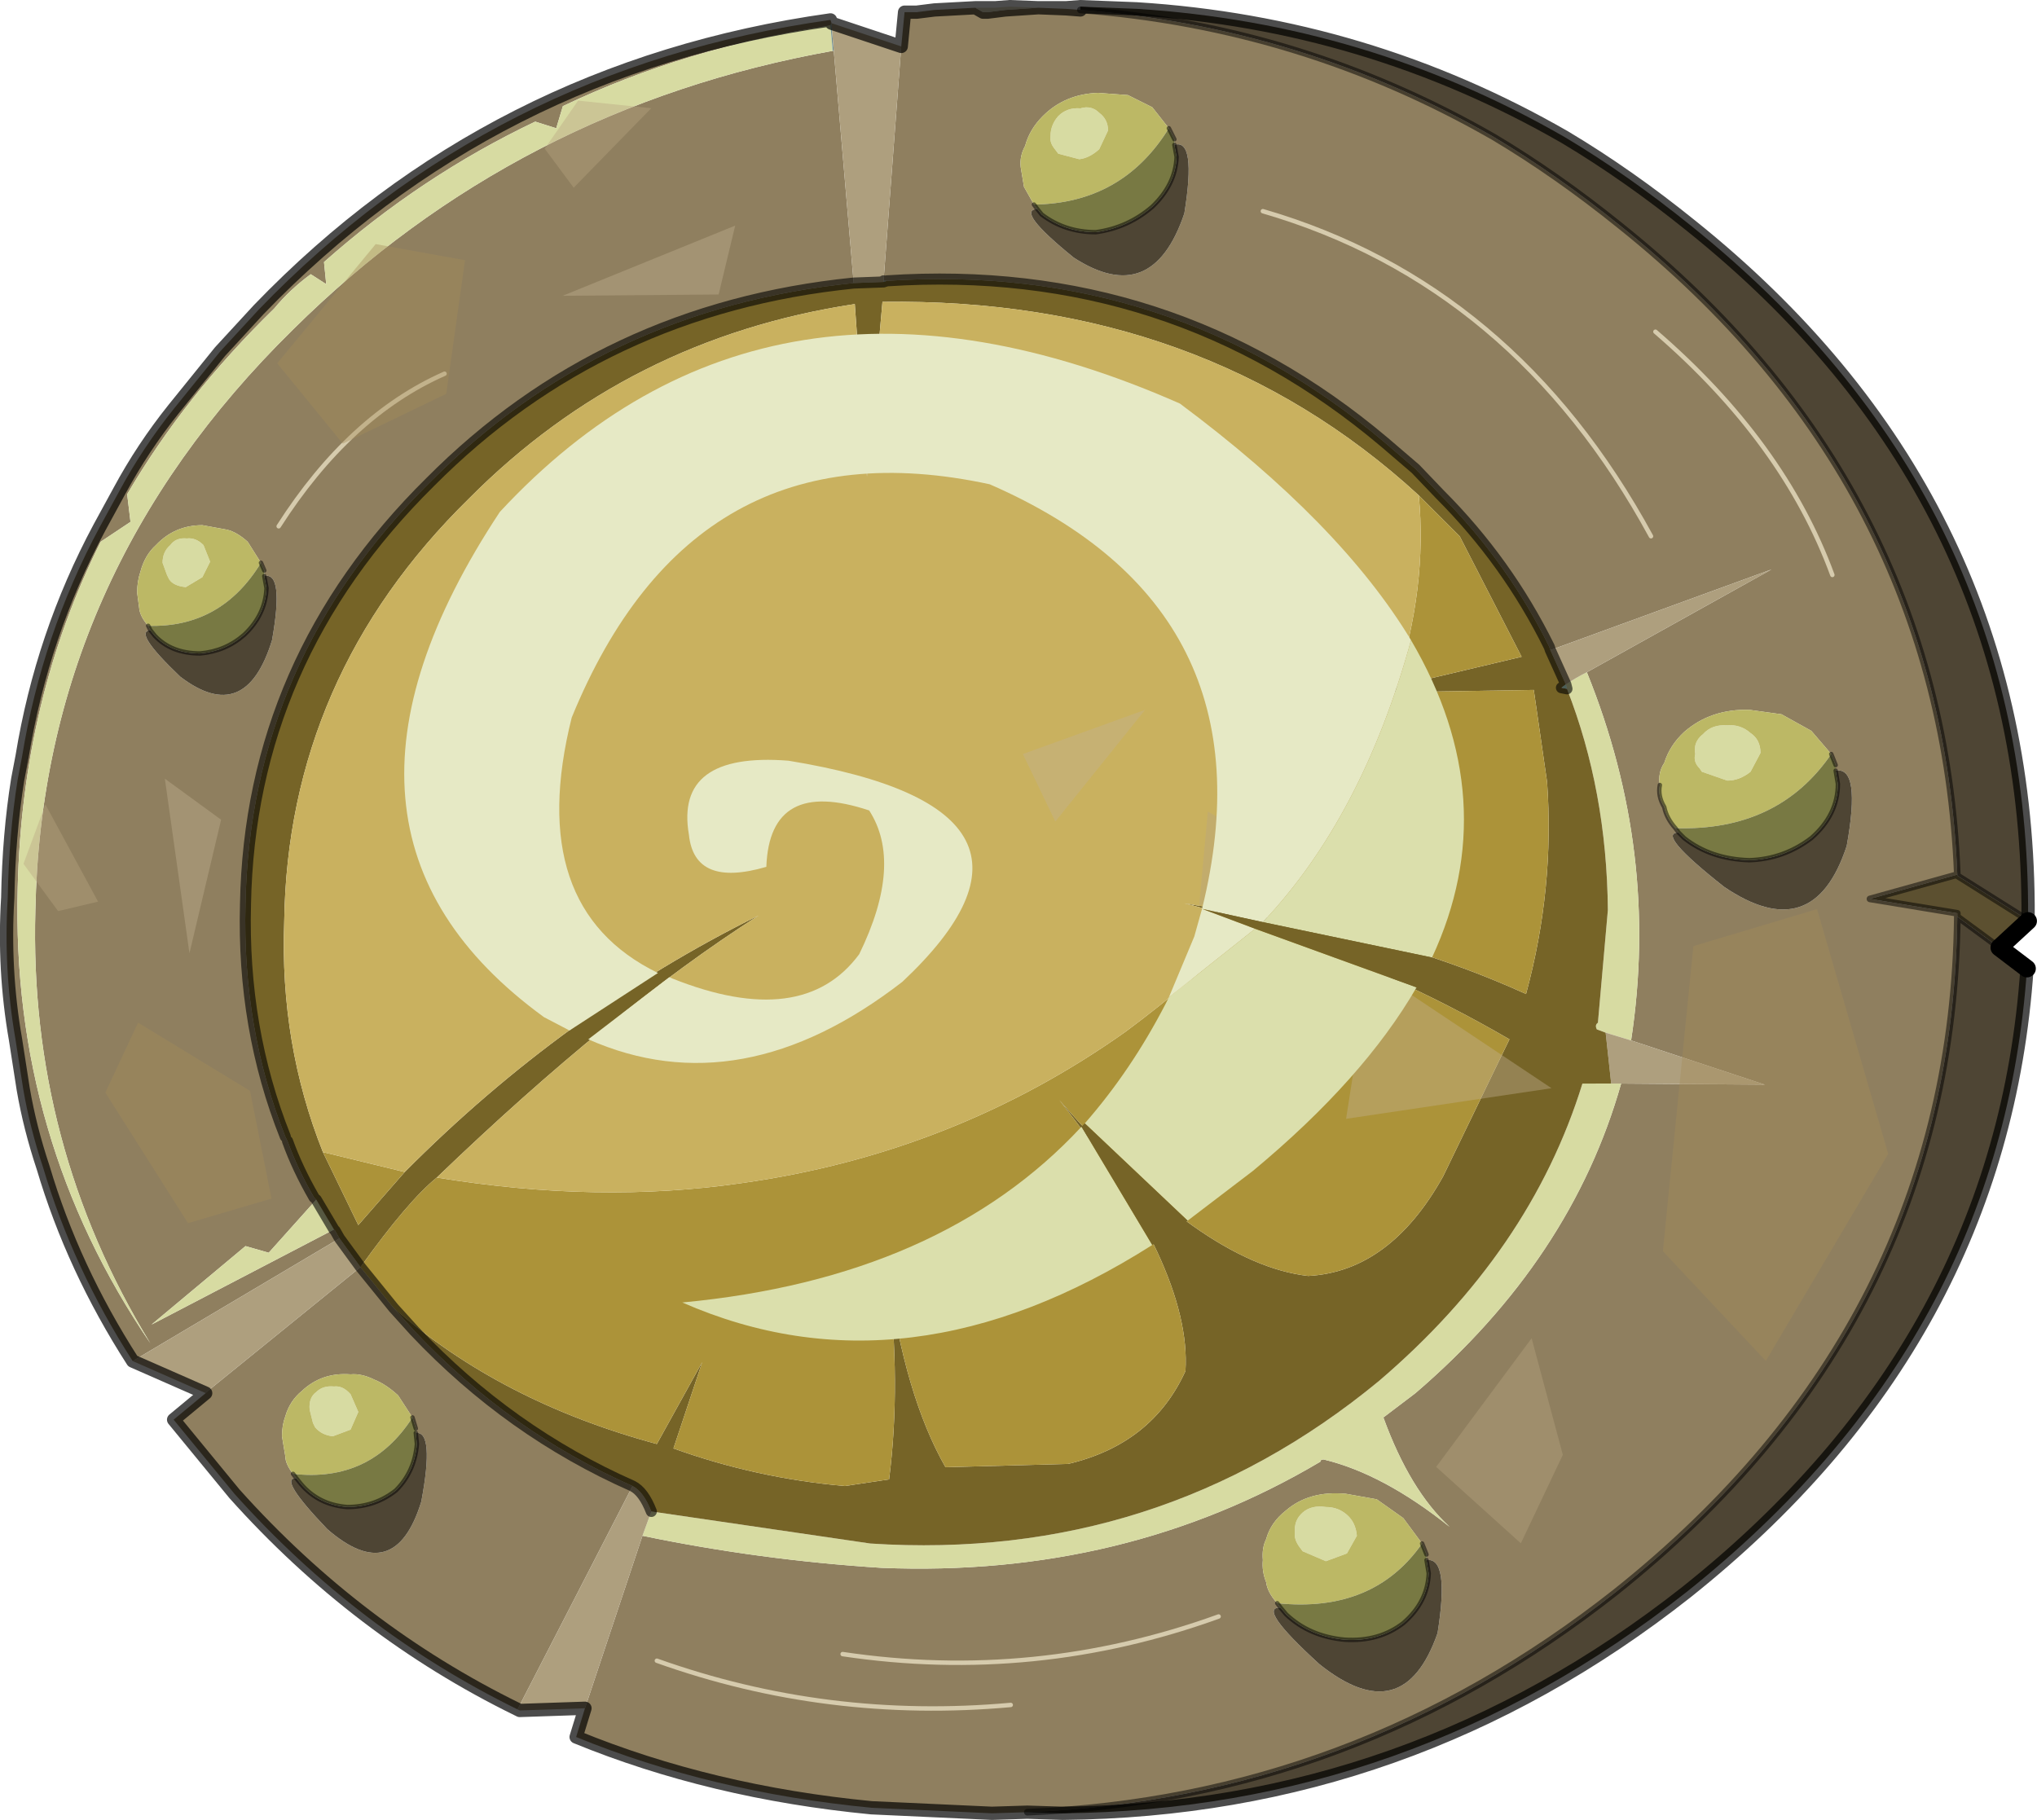 <svg viewBox="0 0 92.103 82.3" xmlns="http://www.w3.org/2000/svg" xmlns:xlink="http://www.w3.org/1999/xlink"><g transform="translate(-229.45 -158.8)"><use transform="translate(229.45 158.8)" width="92.1" height="82.3" xlink:href="#a"/><use transform="matrix(1.132 1.504 -.909 1.51 301.25 186.15)" width="14.05" height="17.7" xlink:href="#b"/><use transform="matrix(-.989 -.299 .732 -.874 254 181.6)" width="14.05" height="17.7" xlink:href="#b"/><use transform="matrix(.978 0 0 1 275.7 182.05)" width="14.05" height="17.7" xlink:href="#b"/><use transform="matrix(-.467 .727 -.604 -.966 246 206.35)" width="14.05" height="17.7" xlink:href="#b"/><use transform="translate(247.75 173.9)" width="47.9" height="45.5" xlink:href="#c"/></g><defs><g id="a"><path d="M235.45 220.35q-2.7-4.2-4.05-8.75-.6-1.8-.9-3.55l-.35-2.25q-.55-3.15-.35-6.4.05-2.85.45-5.35l.2-1.05q.9-5.5 3.5-10.35l.9-1.65q1.05-1.95 2.45-3.7l2.1-2.6 1.75-1.9q10.55-10.95 25.85-13.1l.05.15-.05.1q-6.55 1-12.1 3.65l-.3 1-.95-.3q-5.15 2.45-9.55 6.35l.1 1-.7-.45q-.95.7-1.65 1.55-4.05 3.95-6.65 8.4l.15 1.25-1.35.9q-3.55 7.1-3.75 15.65-.3 11.35 6 20.6-5.5-9-5.2-19.6.3-15.1 11.65-26.25 10.15-10.05 24.4-12.6h.05l.9 10.5q-11.35 1.15-19.15 9-8.15 8.05-8.35 19.1-.15 5.6 1.8 10.5l.1.2q.45 1.25 1.2 2.55l.1.1-2.15 2.4-1.05-.3-4.25 3.55 8.25-4.3.05.05.2.35-9.35 5.55m34.75-59.45.15-1.55h.55l.8-.1 1.85-.1.35.2h.2l.8-.1 1.5-.1 1.25.05.65.05q10 .75 18.7 5.75 2.85 1.7 5.7 4 14.55 11.65 15.25 29.35l-3.95 1.1 3.95.65v.15q-.2 18.4-15.45 30.55-11.85 9.35-26.6 9.95l-1.6.05-5.45-.25q-7.25-.7-13.35-3.2l.4-1.3 2.6-7.8q5.3 1.1 10.8 1.45 11 .45 19.85-4.8 0-.1.15-.1 2.7.65 5.7 3.05-1.8-1.65-3-4.95l1.45-1.1q7.05-6.05 9.3-14l6.5.05-6.05-2q1.3-8.5-2-16.65l8.35-4.65-10 3.65-.05-.15q-1.9-3.85-4.95-6.9l-1.1-1.15-1.4-1.2q-9.65-8.15-22.5-7.3h-.15l.8-10.6m-17.35 75.2q-7.25-3.55-12.8-9.75L237.3 223l1.45-1.2.1-.1 6.9-5.6 1.5 1.85.95 1.05q4.3 4.55 9.85 7l-5.2 10.1m29.45-71.5-.75-.95-1.1-.55-1.35-.1q-1.5.05-2.5 1.05-.6.6-.8 1.35-.25.45-.2.95l.15.9.45.8.15.2q-1 .05 1.65 2.2 3.55 2.3 5-2 .55-3.4-.45-3.1v-.25l-.25-.5m-41.05 19.65-.6-.95q-.5-.45-.95-.55l-1.1-.2q-1.25 0-2.1.9-.5.45-.7 1.2-.15.45-.15.95l.1.75q.05.35.4.75l.1.2q-.8.05 1.35 2.1 2.95 2.25 4.15-1.65.55-3.1-.35-2.9v-.25l-.15-.35m71 8.65-.9-1.05-1.35-.75-1.45-.2q-1.75-.05-2.95 1-.65.6-.9 1.4-.3.45-.2 1-.1.5.2 1 .1.5.5.95l.15.2q-1.05 0 2.05 2.45 4.05 2.75 5.55-1.85.65-3.6-.5-3.4v-.25l-.2-.5m-62.7-17.2q-4.3 1.9-7.5 6.9 3.2-5 7.5-6.9m-1.45 47.2-.65-1q-.55-.5-1.05-.7-.6-.3-1.1-.25-1.3-.1-2.2.75-.55.45-.75 1.15-.15.4-.15.9l.15.9q0 .35.35.8l.15.2q-.85-.05 1.4 2.3 3.05 2.65 4.25-1.25.6-3.2-.25-3.1v-.2l-.15-.5m11.05 11q7.7 2.75 16 2-8.3.75-16-2m34.6-5.3-.85-1.15-1.2-.85-1.4-.25q-1.65-.15-2.7.75-.7.55-.9 1.3-.2.4-.15.95-.05.5.15 1 .05.45.5.95l.15.2q-1.1-.05 1.75 2.55 3.8 3.05 5.35-1.4.55-3.45-.5-3.3v-.25l-.2-.5m10.35-45.55q-6.2-11.4-17.55-14.7 11.35 3.3 17.55 14.7m.2-9.25q5.8 5 8 11-2.2-6-8-11m-36.75 59.8q8.7 1.3 17-1.7-8.3 3-17 1.7" fill="#8f7f5f" fill-rule="evenodd" transform="translate(-229.45 -158.8)"/><path d="m244.55 214.4-8.25 4.3 4.25-3.55 1.05.3 2.15-2.4.8 1.35m22.55-53.3q-14.25 2.55-24.4 12.6-11.35 11.15-11.65 26.25-.3 10.6 5.2 19.6-6.3-9.25-6-20.6.2-8.55 3.75-15.65l1.35-.9-.15-1.25q2.6-4.45 6.65-8.4.7-.85 1.65-1.55l.7.45-.1-1q4.4-3.9 9.55-6.35l.95.3.3-1q5.55-2.65 12.1-3.65l.1 1.15m11.2 2.6q.5-.15.85.2.4.3.4.8l-.4.85q-.45.4-.9.45l-.95-.25-.15-.2q-.25-.3-.2-.6 0-.5.35-.9.4-.4 1-.35m22.9 25.5q3.3 8.15 2 16.65l-1.15-.35-.4-.15q-.1-.2.05-.3l.45-5.1q-.05-5.4-1.85-10l-.05-.2q.45-.3.95-.55m1.55 18.6q-2.25 7.95-9.3 14l-1.45 1.1q1.2 3.3 3 4.95-3-2.4-5.7-3.05-.15 0-.15.1-8.85 5.25-19.85 4.8-5.5-.35-10.8-1.45l.4-1.1 9.9 1.45q13.05.85 23-7.35 6.85-5.85 9.2-13.45h1.75m-64.1-24.35.3.75-.35.7-.75.45q-.55-.05-.75-.35l-.1-.2-.2-.55q0-.5.35-.8.25-.35.75-.3.4-.05.75.3m69.95 8.5q.45.3.45.9l-.45.85q-.5.4-1.05.4l-1.15-.4-.1-.15q-.3-.3-.2-.65-.1-.55.35-.9.4-.45 1.1-.4.6-.05 1.05.35m-65 31.2-.15-.6q-.05-.55.3-.8.3-.3.8-.25.4-.05.75.35l.35.8-.35.8-.8.3q-.5-.05-.8-.4l-.1-.2m47.2 5.1-.45.8-.95.35-1.05-.45-.15-.2q-.25-.35-.2-.65-.05-.55.35-.9t1.05-.25q.55 0 .95.35t.45.95" fill="#d7dba2" fill-rule="evenodd" transform="translate(-229.45 -158.8)"/><path d="M273.55 159.15h.9l.65-.05 1.3.05-1.5.1-.8.1h-.2l-.35-.2" fill="#e3dcbf" fill-rule="evenodd" transform="translate(-229.45 -158.8)"/><path d="m278.3 159.1 2.55.1q10.4.65 19.35 5.8 2.85 1.7 5.7 4 15.1 12.1 15.25 30.7v.5l-.1.15-3.1-1.95v-.05q-.7-17.7-15.25-29.35-2.85-2.3-5.7-4-8.7-5-18.7-5.75v-.15m41.55 42.55 1.25.95q-1.15 16.85-15.4 28.2-12.5 9.85-28.2 10l-1.6-.05q14.75-.6 26.6-9.95 15.25-12.15 15.45-30.55l1.9 1.4m-37.3-36.3q1-.3.45 3.1-1.45 4.3-5 2-2.65-2.15-1.65-2.2l.2.25q1.05.8 2.45.8 1.45-.2 2.55-1.15 1.05-1 1.1-2.25l-.1-.55m-41.15 19.5q.9-.2.35 2.9-1.2 3.9-4.15 1.65-2.15-2.05-1.35-2.1l.2.25q.75.8 2.05.8 1.15-.1 2-.85.95-.9 1-2.1l-.1-.55m71.05 8.8q1.15-.2.5 3.4-1.5 4.6-5.55 1.85-3.1-2.45-2.05-2.45l.25.25q1.2.95 2.95 1 1.55-.05 2.8-1 1.2-1.05 1.2-2.45l-.1-.6m-64.2 29.95q.85-.1.25 3.1-1.2 3.9-4.25 1.25-2.25-2.35-1.4-2.3l.2.25q.8.95 2.1 1.05 1.25 0 2.2-.75.85-.85.95-2.1l-.05-.5m45.7 5.75q1.05-.15.5 3.3-1.55 4.45-5.35 1.4-2.85-2.6-1.75-2.55l.25.3q1.05 1 2.65 1.15 1.55.1 2.65-.75 1.1-.95 1.15-2.25l-.1-.6" fill="#4e4534" fill-rule="evenodd" transform="translate(-229.45 -158.8)"/><path d="M267.15 161.1h-.05l-.1-1.15.05-.1v.1l.1 1.15m2.25 10.45v-.05h.15l-.15.05m30.1 16.5.05.15-.05-.15" fill="#739191" fill-rule="evenodd" transform="translate(-229.45 -158.8)"/><path d="m235.45 220.35 9.35-5.55.95 1.3-6.9 5.6-.1.1-3.3-1.45m32.6-48.75-.9-10.5-.1-1.15v-.1l3.15 1.05-.8 10.6v.05l-1.35.05m-12.15 64.45-2.95.1-.1-.05 5.2-10.1q.5.25.85 1.15l-.4 1.1-2.6 7.8m43.65-47.85 10-3.65-8.35 4.65q-.5.25-.95.55l-.7-1.55m3.65 17.65 6.05 2-6.5-.05h-.45l-.25-2.3 1.15.35" fill="#ae9f7e" fill-rule="evenodd" transform="translate(-229.45 -158.8)"/><path d="m244.8 214.8-.2-.35-.05-.05-.8-1.35-.1-.1q-.75-1.3-1.2-2.55l-.1-.2q-1.95-4.9-1.8-10.5.2-11.05 8.35-19.1 7.8-7.85 19.15-9l1.35-.05.15-.05q12.85-.85 22.5 7.3l1.4 1.2 1.1 1.15q3.05 3.05 4.95 6.9l.05.15.7 1.55-.2.15.25.05q1.8 4.6 1.85 10l-.45 5.1q-.15.1-.05.3l.4.15.25 2.3H301q-2.35 7.6-9.2 13.45-9.95 8.2-23 7.35l-9.9-1.45q-.35-.9-.85-1.15-5.55-2.45-9.85-7l-.95-1.05q4.85 4.25 11.9 6.15l2.05-3.7-1.3 3.9q3.75 1.35 7.75 1.7l2-.3q.55-4.3-.05-9.35.75 5.55 2.6 8.8l5.55-.15q3.8-.9 5.3-4.2.3-4.65-5.7-12.25 6.45 7.4 11.25 7.95 3.7-.2 6.1-4.5l3-6.2q-5.5-3.2-11.7-5.2-1.55-.6-3-.95l3.35.55q6.6 1.05 12.1 3.55 1.3-4.8.95-9.6l-.6-4.15-6.35.1-.05-.2.15-.05 5.7-1.35-2.8-5.45-1.85-1.85q-9.75-8.95-24.25-8.75l-.7 7.9-.55-7.8q-10.25 1.55-17.45 8.8-8.2 8.05-8.35 19.15-.2 5.5 1.75 10.4l1.6 3.3 2.1-2.4q7.2-7.25 16-11.6-6.65 4.25-14.55 11.85-1.3 1.05-3.45 4.05l-.95-1.3" fill="#766427" fill-rule="evenodd" transform="translate(-229.45 -158.8)"/><path d="M278.3 163.7q-.6-.05-1 .35-.35.4-.35.9-.05.3.2.6l.15.2.95.25q.45-.05.9-.45l.4-.85q0-.5-.4-.8-.35-.35-.85-.2m-2.1 4.35-.45-.8-.15-.9q-.05-.5.2-.95.2-.75.8-1.35 1-1 2.5-1.05l1.35.1 1.1.55.75.95q-2.1 3.4-6.1 3.45m-37.55 15.4q-.35-.35-.75-.3-.5-.05-.75.3-.35.3-.35.8l.2.55.1.2q.2.3.75.35l.75-.45.35-.7-.3-.75m-2.5 3.65q-.35-.4-.4-.75l-.1-.75q0-.5.15-.95.2-.75.7-1.2.85-.9 2.1-.9l1.1.2q.45.1.95.55l.6.95q-1.8 2.95-5.1 2.85m68.35 7.2q-.1-.55.2-1 .25-.8.9-1.4 1.2-1.05 2.95-1l1.45.2 1.35.75.9 1.05q-2.4 3.5-7.05 3.35-.4-.45-.5-.95-.3-.5-.2-1m4.1-2.35q-.45-.4-1.05-.35-.7-.05-1.1.4-.45.35-.35.9-.1.35.2.65l.1.15 1.15.4q.55 0 1.05-.4l.45-.85q0-.6-.45-.9m-65.9 33.5q-.35-.45-.35-.8l-.15-.9q0-.5.15-.9.2-.7.75-1.15.9-.85 2.2-.75.5-.05 1.1.25.5.2 1.05.7l.65 1q-1.9 2.95-5.4 2.55m.9-2.3.1.2q.3.35.8.4l.8-.3.35-.8-.35-.8q-.35-.4-.75-.35-.5-.05-.8.25-.35.25-.3.8l.15.6m43.6 8.15q-.45-.5-.5-.95-.2-.5-.15-1-.05-.55.15-.95.2-.75.9-1.3 1.05-.9 2.7-.75l1.4.25 1.2.85.85 1.15q-2.2 3.15-6.55 2.7m3.6-3.05q-.05-.6-.45-.95t-.95-.35q-.65-.1-1.05.25t-.35.9q-.05.3.2.65l.15.2 1.05.45.95-.35.45-.8" fill="#bcb865" fill-rule="evenodd" transform="translate(-229.45 -158.8)"/><path d="m282.3 164.6.25.5v.25l.1.55q-.05 1.25-1.1 2.25-1.1.95-2.55 1.15-1.4 0-2.45-.8l-.2-.25-.15-.2q4-.05 6.1-3.45m-41.05 19.65.15.35v.25l.1.55q-.05 1.2-1 2.1-.85.75-2 .85-1.3 0-2.05-.8l-.2-.25-.1-.2q3.3.1 5.1-2.85m71 8.65.2.5v.25l.1.6q0 1.4-1.2 2.45-1.25.95-2.8 1-1.75-.05-2.95-1l-.25-.25-.15-.2q4.65.15 7.05-3.35m-64.15 30 .15.5v.2l.05.5q-.1 1.25-.95 2.1-.95.75-2.2.75-1.3-.1-2.1-1.05l-.2-.25-.15-.2q3.5.4 5.4-2.55m45.65 5.7.2.5v.25l.1.6q-.05 1.3-1.15 2.25-1.1.85-2.65.75-1.6-.15-2.65-1.15l-.25-.3-.15-.2q4.35.45 6.55-2.7" fill="#787943" fill-rule="evenodd" transform="translate(-229.45 -158.8)"/><path d="M321.15 200.2v.25l-.1-.1.1-.15" fill="#98844e" fill-rule="evenodd" transform="translate(-229.45 -158.8)"/><path d="m321.15 200.45-1.3 1.2-1.9-1.4v-.15l-3.95-.65 3.95-1.1v.05l3.1 1.95.1.1" fill="#5c5030" fill-rule="evenodd" transform="translate(-229.45 -158.8)"/><path d="m300.3 189.95-.25-.05.2-.15.05.2" fill="#baebd8" fill-rule="evenodd" transform="translate(-229.45 -158.8)"/><path d="m293.6 181.2 1.85 1.85 2.8 5.45-5.7 1.35q1.45-4.5 1.05-8.65m-1.15 8.9 6.35-.1.6 4.15q.35 4.8-.95 9.6-5.5-2.5-12.1-3.55 3.1-3.55 5.1-7.55l1-2.55M286 200.6q6.2 2 11.7 5.2l-3 6.2q-2.4 4.3-6.1 4.5-4.8-.55-11.25-7.95 6 7.6 5.7 12.25-1.5 3.3-5.3 4.2l-5.55.15q-1.85-3.25-2.6-8.8.6 5.05.05 9.35l-2 .3q-4-.35-7.75-1.7l1.3-3.9-2.05 3.7q-7.05-1.9-11.9-6.15l-1.5-1.85q2.15-3 3.45-4.05 7.3 1.2 13.8.25 9.6-1.35 17.35-6.85 3.1-2.3 5.65-4.85m-41.95 10.3 3.7.9-2.1 2.4-1.6-3.3" fill="#ac9339" fill-rule="evenodd" transform="translate(-229.45 -158.8)"/><path d="m292.55 189.85-.15.05-1.25.3 1.3-.1-1 2.55q-2 4-5.1 7.55l-3.35-.55q1.45.35 3 .95-2.55 2.55-5.65 4.85-7.75 5.5-17.35 6.85-6.5.95-13.8-.25 7.9-7.6 14.55-11.85-8.8 4.35-16 11.6l-3.7-.9q-1.95-4.9-1.75-10.4.15-11.1 8.35-19.15 7.2-7.25 17.45-8.8l.55 7.8.7-7.9q14.5-.2 24.25 8.75.4 4.15-1.05 8.65" fill="#c9b15f" fill-rule="evenodd" transform="translate(-229.45 -158.8)"/><path d="m292.4 189.9.05.2-1.3.1 1.25-.3" fill="#4b6723" fill-rule="evenodd" transform="translate(-229.45 -158.8)"/><path d="M37.6 1.05 37.55.9Q22.25 3.05 11.7 14l-1.75 1.9-2.1 2.6q-1.4 1.75-2.45 3.7l-.9 1.65Q1.9 28.7 1 34.2l-.2 1.05q-.4 2.5-.45 5.35-.2 3.25.35 6.4l.35 2.25q.3 1.75.9 3.55Q3.3 57.35 6 61.55m31.6-60.5 3.15 1.05.15-1.55h.55l.8-.1 1.85-.1h.9l.65-.05 1.3.05h1.25l.65-.05 2.55.1q10.4.65 19.35 5.8 2.85 1.7 5.7 4 15.1 12.1 15.25 30.7v.5m-.05 2.4Q90.5 60.65 76.25 72q-12.5 9.85-28.2 10l-1.6-.05-1.6.05-5.45-.25q-7.25-.7-13.35-3.2l.4-1.3-2.95.1-.1-.05q-7.25-3.55-12.8-9.75L7.85 64.2 9.3 63 6 61.55M44.1.35l.35.2h.2l.8-.1 1.5-.1L48.2.4l.65.05" fill="none" stroke="#000" stroke-linecap="round" stroke-linejoin="round" stroke-opacity=".702" stroke-width=".6"/><path d="m15.35 56-.2-.35m-.95-1.5q-.75-1.3-1.2-2.55m-.1-.2q-1.95-4.9-1.8-10.5.2-11.05 8.35-19.1 7.8-7.85 19.15-9m1.35-.05v-.05m0 .05-1.35.05m1.5-.1q12.85-.85 22.5 7.3l1.4 1.2 1.1 1.15q3.05 3.05 4.95 6.9M40.1 12.7l-.15.05m30.9 18.4-.25-.05.2-.15-.7-1.55-.05-.15m.75 1.7.05.2m-53.05 28 .95 1.05q4.3 4.55 9.85 7 .5.25.85 1.15m-11.65-9.2-1.5-1.85-.95-1.3m-.25-.4-.8-1.35" fill="none" stroke="#000" stroke-linecap="round" stroke-linejoin="round" stroke-opacity=".6" stroke-width=".5"/><path d="m52.85 5.8.25.5m-6.2 3.15-.15-.2m6.35-2.7.1.55q-.05 1.25-1.1 2.25-1.1.95-2.55 1.15-1.4 0-2.45-.8l-.2-.25m-35.1 16 .15.35M6.8 28.5l-.1-.2m5.25-2.25.1.55q-.05 1.2-1 2.1-.85.75-2 .85-1.3 0-2.05-.8l-.2-.25m76 5.6.2.5m-7.1 3.05-.15-.2q-.4-.45-.5-.95-.3-.5-.2-1m7.95-.65.1.6q0 1.4-1.2 2.45-1.25.95-2.8 1-1.75-.05-2.95-1l-.25-.25M18.65 64.1l.15.5m-5.4 2.25-.15-.2m5.55-1.85.05.5q-.1 1.25-.95 2.1-.95.75-2.2.75-1.3-.1-2.1-1.05l-.2-.25m50.9 2.95.2.5m-6.6 2.4-.15-.2m6.75-1.95.1.6q-.05 1.3-1.15 2.25-1.1.85-2.65.75Q59.2 74 58.15 73l-.25-.3" fill="none" stroke="#000" stroke-linecap="round" stroke-linejoin="round" stroke-opacity=".502" stroke-width=".2"/><path d="M91.7 41.4v.25m-3.2-2.1q-.7-17.7-15.25-29.35-2.85-2.3-5.7-4-8.7-5-18.7-5.75m42.75 41.1.1.1m-3.2-2.1v.05l3.1 1.95m-3.1-.1v-.15l-3.95-.65 3.95-1.1m0 1.9 1.9 1.4m-43.95 39.1q14.75-.6 26.6-9.95Q88.3 59.85 88.5 41.45" fill="none" stroke="#000" stroke-linecap="round" stroke-linejoin="round" stroke-opacity=".502" stroke-width=".3"/><path d="M12.6 23.8q3.2-5 7.5-6.9m25.6 60.2q-8.3.75-16-2m25.4-2q-8.3 3-17 1.7M82.85 26q-2.2-6-8-11M57.1 9.55q11.35 3.3 17.55 14.7" fill="none" stroke="#d6cbad" stroke-linecap="round" stroke-linejoin="round" stroke-width=".2"/><path d="m91.7 41.65-1.3 1.2 1.25.95" fill="none" stroke="#000" stroke-linecap="round" stroke-linejoin="round" stroke-width=".8"/></g><g id="b" fill-opacity=".396" fill-rule="evenodd"><path d="M9.15 0 14 2.5l.05 6.15-3.75.45-3.4-5.75L9.15 0" fill="#a58b5a"/><path d="m0 10.85 5.65-2L1.5 13.9 0 10.85" fill="#c2b192"/><path d="m11.05 17.1-2.9.6.4-4.25 2.25 1.25.25 2.4" fill="#baa681"/></g><g id="c" fill-rule="evenodd"><path d="M286.55 200.5q4.5-4.75 6.7-12.75 4.25 7.25.95 14.35l-7.65-1.6m6.95 2.95q-2.4 4.15-7.4 8.3l-2.95 2.25-4.65-4.4q2.1-2.4 3.65-5.4l.15-.3 3.9-3.1 7.3 2.65m-11.95 11.65q-11.1 7.05-21.25 2.6 11.7-1.1 18.05-7.95l3.2 5.35" fill="#dbdfac" transform="translate(-247.75 -173.9)"/><path d="M283.8 199.9q3.35-13.55-9.6-19.2-13.4-2.9-18.9 10.55-2.15 8.6 3.9 11.55l-4 2.6-1.15-.6q-11.55-8.4-2-22.85 12.15-13.1 30.75-4.9 7.25 5.4 10.45 10.7-2.2 8-6.7 12.75l-2.75-.6 2.4.9-3.9 3.1 1.15-2.75.35-1.25m-15.05-4.45q-4.5-1.5-4.65 2.55-3.25.95-3.5-1.45-.65-3.75 4.5-3.35 13.45 2.2 5.15 10-7.3 5.65-14.2 2.6l3.65-2.8h.05l.1.05q5.9 2.35 8.45-1.1 2-4.1.45-6.5" fill="#e6e9c5" transform="translate(-247.75 -173.9)"/><path d="m283.8 199.9 2.75.6 7.65 1.6-.7 1.35-7.3-2.65-2.4-.9m-.65 14.1-1.6 1.1-3.2-5.35.15-.15 4.65 4.4" fill="#766427" transform="translate(-247.75 -173.9)"/></g></defs></svg>